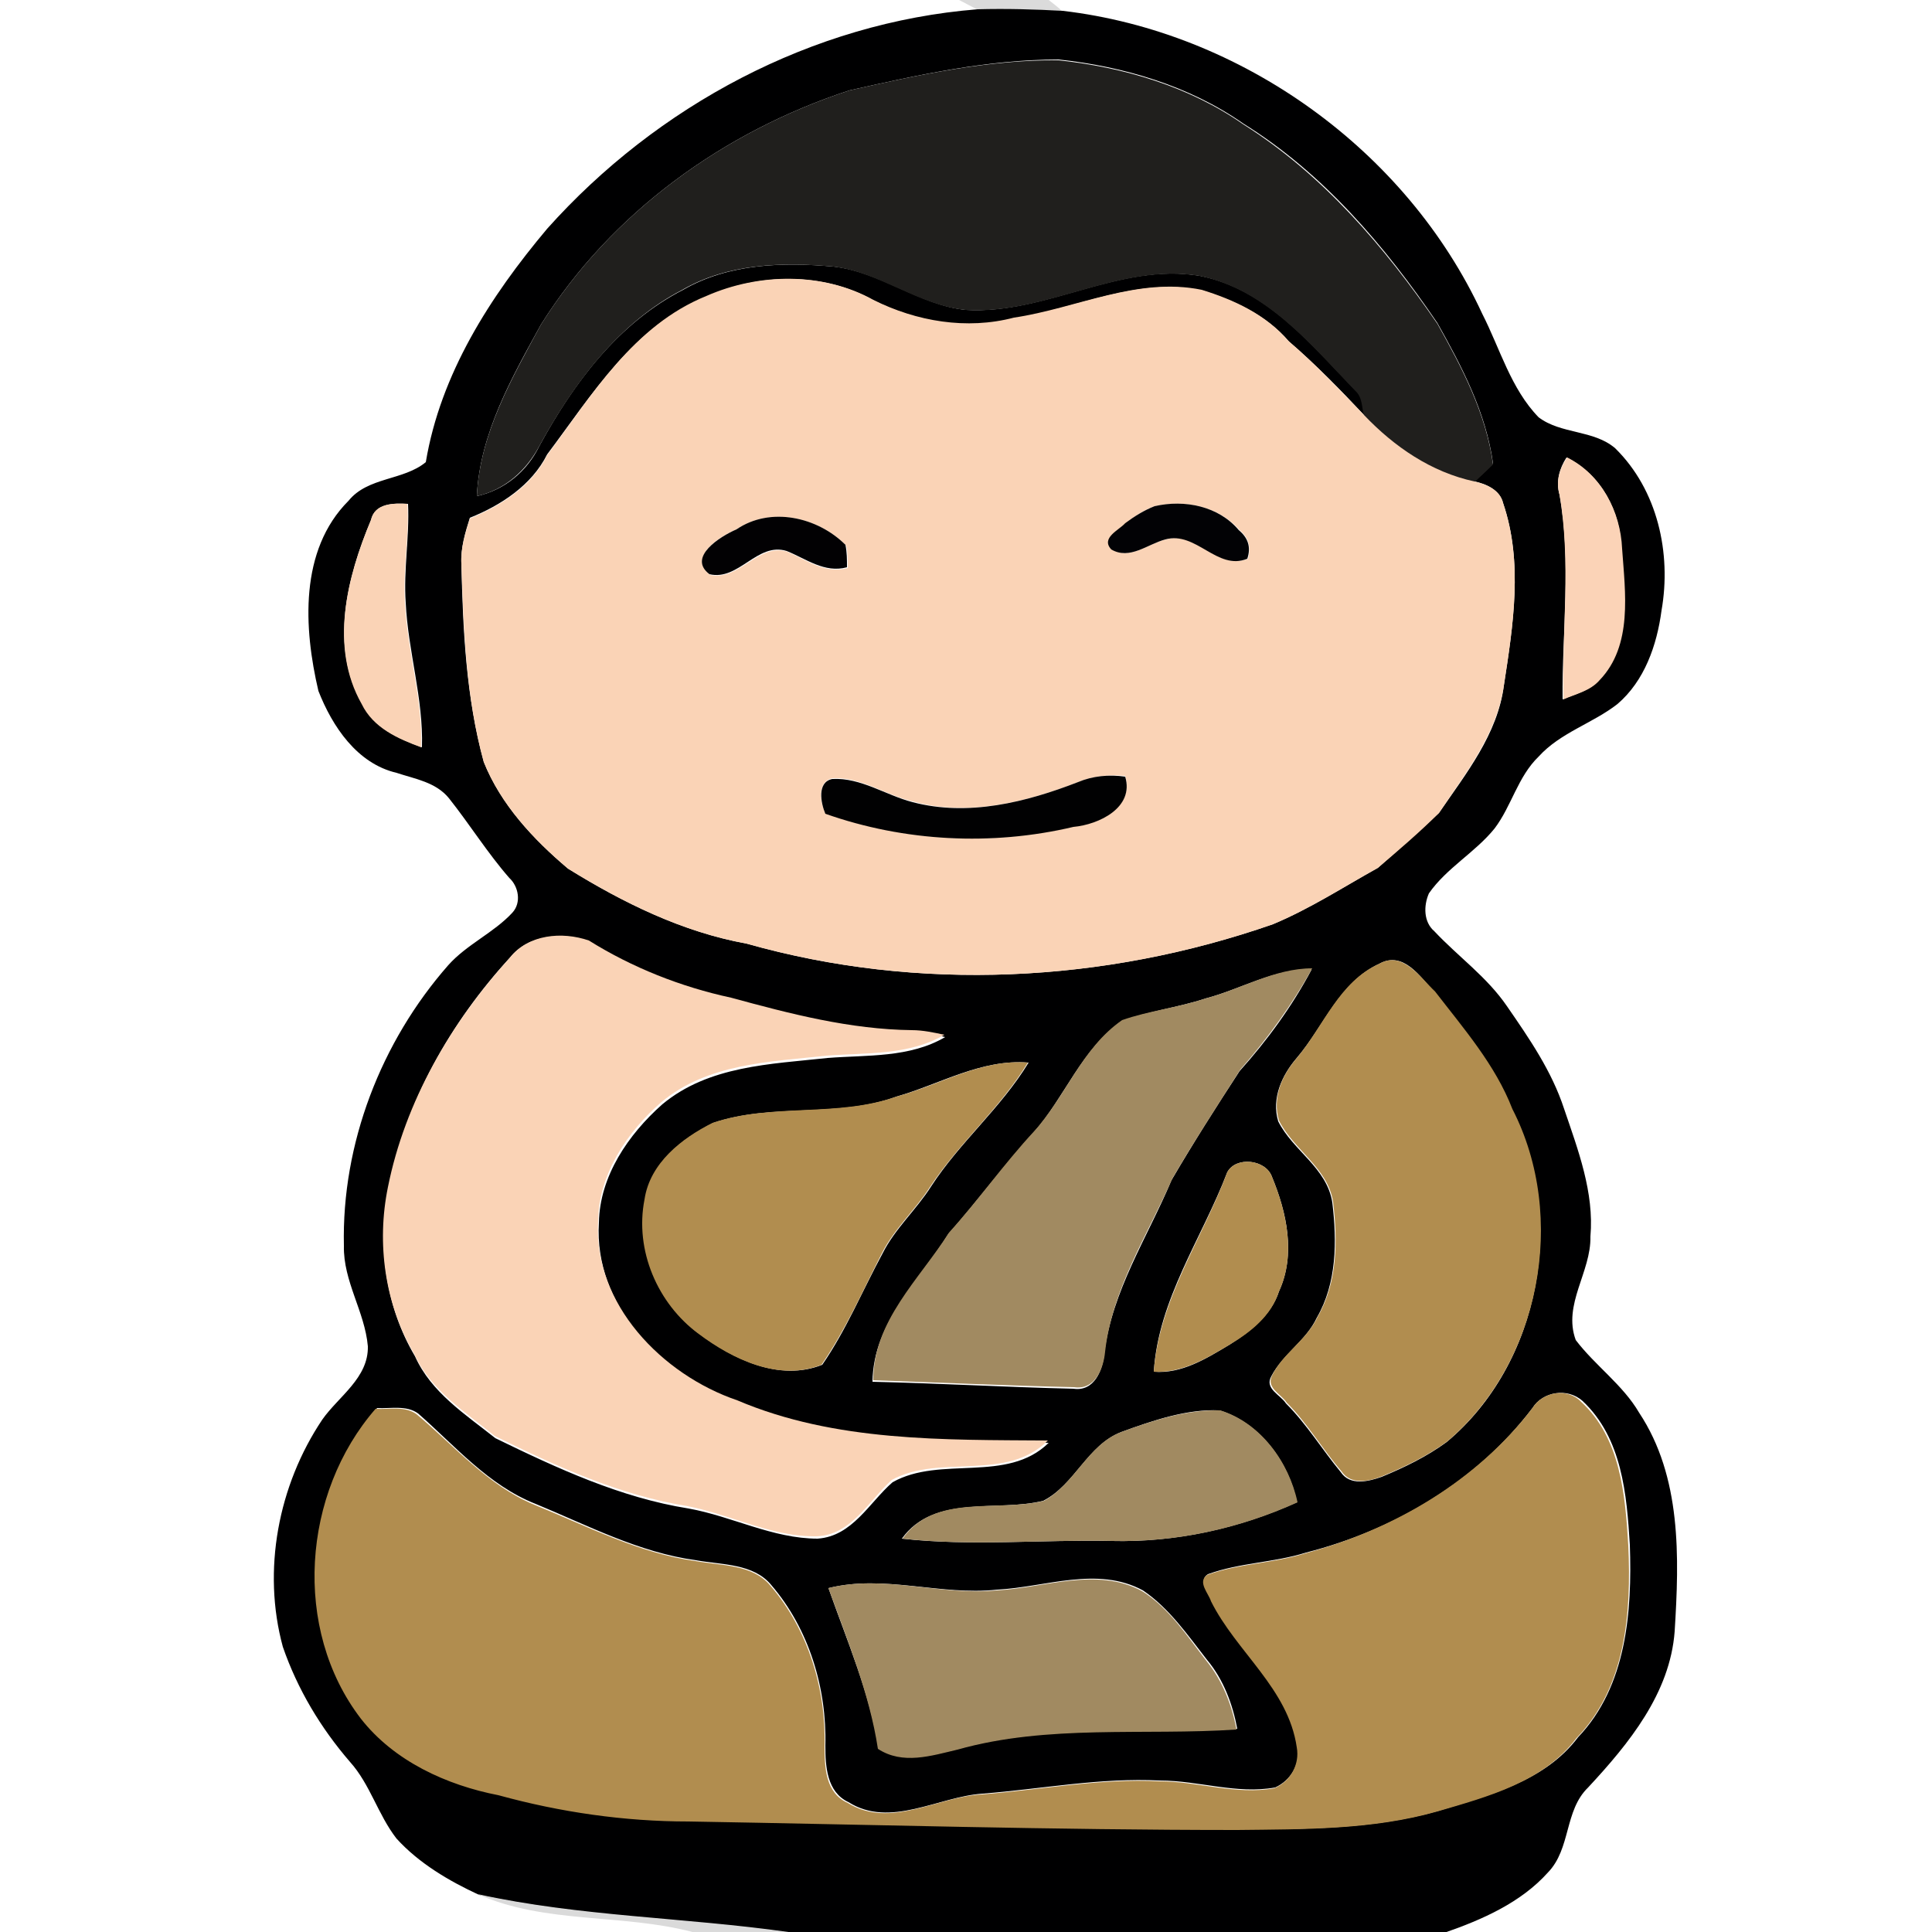 <?xml version="1.0" encoding="utf-8"?>
<!-- Generator: Adobe Illustrator 26.0.3, SVG Export Plug-In . SVG Version: 6.00 Build 0)  -->
<svg version="1.1" id="Layer_1" xmlns="http://www.w3.org/2000/svg" xmlns:xlink="http://www.w3.org/1999/xlink" x="0px" y="0px"
	 viewBox="0 0 250 250" style="enable-background:new 0 0 250 250;" xml:space="preserve">
<style type="text/css">
	.st0{fill:#DBDBDB;}
	.st1{fill:#000001;}
	.st2{fill:#201F1D;}
	.st3{fill:#FAD3B6;}
	.st4{fill:#FBD3B7;}
	.st5{fill:#020205;}
	.st6{fill:#020103;}
	.st7{fill:#010102;}
	.st8{fill:#B18D4F;}
	.st9{fill:#A18A61;}
	.st10{fill:#DADADA;}
</style>
<g id="_x23_dbdbdbff">
	<path class="st0" d="M124.1,0h11.6c0.4,0.3,1.3,1,1.7,1.4c-3.7-0.2-7.3-0.2-11-0.2C125.8,0.9,124.7,0.3,124.1,0z"/>
</g>
<g id="_x23_000001ff">
	<path class="st1" d="M70.8,29.6c14.2-15.9,34.3-26.7,55.7-28.4c3.7-0.1,7.3,0,11,0.2c23.1,2.7,44.5,18,54.3,39.2
		c2.3,4.5,3.7,9.7,7.3,13.4c2.9,2.2,7.1,1.6,9.9,4c5.5,5.4,7.3,13.6,6,21c-0.6,4.5-2.2,9.1-5.7,12.1c-3.2,2.5-7.4,3.7-10.2,6.8
		c-2.7,2.6-3.5,6.4-5.7,9.3c-2.5,3.1-6.2,5.1-8.5,8.4c-0.7,1.6-0.7,3.7,0.7,4.9c3.1,3.3,6.8,5.9,9.4,9.7c2.9,4.2,5.8,8.4,7.4,13.3
		c1.8,5.3,3.9,10.8,3.4,16.5c0.1,4.6-3.6,8.8-1.9,13.4c2.5,3.3,6.1,5.8,8.2,9.4c5.5,8.3,5.2,18.7,4.6,28.3
		c-0.6,8-5.9,14.5-11.2,20.2c-3.1,3-2.2,7.9-5.2,11c-3.5,3.9-8.5,6.1-13.4,7.8h-84.7c-13.4-1.9-27-2-40.2-4.9
		c-3.9-1.8-7.8-4.1-10.7-7.3c-2.4-3.1-3.4-7-6-9.9c-3.8-4.4-6.8-9.4-8.7-14.9c-2.7-9.9-0.6-20.9,5.1-29.4c2.1-3,6-5.4,5.9-9.5
		c-0.4-4.5-3.2-8.4-3.1-13c-0.3-13.2,4.8-26.4,13.5-36.3c2.4-2.7,5.9-4.2,8.3-6.8c1.2-1.3,0.8-3.4-0.4-4.5
		c-2.8-3.2-5.1-6.9-7.8-10.3c-1.7-2.1-4.4-2.5-6.8-3.3c-5.1-1.2-8.3-6-10.1-10.6c-1.9-8.1-2.5-18.2,3.9-24.6c2.5-3.1,7.1-2.6,10-5
		C57,48.4,63.4,38.4,70.8,29.6 M109.9,11.7C93.7,17,79.1,27.5,70,42c-3.8,6.9-7.9,14.1-8.3,22.2c3.6-0.8,6.5-3.2,8.1-6.5
		c4.4-8.1,10.2-15.9,18.6-20.2c5.9-3.4,12.9-3.6,19.5-3c6.1,0.7,11.1,5,17.1,5.6c10.4,0.6,19.9-6.2,30.3-4.4
		c8.6,1.7,14.4,8.9,20.2,14.9c0.9,0.8,0.8,2.1,1.1,3.2c-3.1-3.3-6.3-6.6-9.8-9.6c-2.9-3.4-7-5.3-11.2-6.6
		c-8.4-1.8-16.2,2.3-24.3,3.6c-6.1,1.6-12.6,0.5-18.2-2.3c-6.5-3.7-14.9-3.6-21.6-0.5C82,42.1,76.6,51.1,70.8,58.8
		c-2,4-6,6.6-10,8.2c-0.6,1.9-1.2,3.9-1.1,5.9c0.2,8.6,0.6,17.3,2.9,25.7c2.2,5.5,6.4,10,10.9,13.8c7.1,4.4,14.8,8.2,23.1,9.7
		c22.2,6.3,46.3,5.1,68.1-2.5c4.8-2,9.1-4.8,13.6-7.3c2.6-2.3,5.3-4.7,7.9-7.1c3.5-5.1,7.6-10.2,8.4-16.5c1.2-7.8,2.5-16-0.1-23.6
		c-0.4-1.7-2.2-2.5-3.7-2.8c0.8-0.8,1.6-1.5,2.4-2.3c-0.9-6.6-4-12.5-7.2-18.2c-6.8-10-14.8-19.4-25.1-25.8
		c-7-4.9-15.5-7.4-23.9-8.3C127.8,7.7,118.8,9.7,109.9,11.7 M201.8,64c1.6,8.8,0.3,17.7,0.4,26.5c1.6-0.7,3.5-1.1,4.7-2.5
		c4.3-4.5,3.2-11.4,2.9-17c-0.1-4.8-2.6-9.6-7.1-11.8C201.8,60.6,201.3,62.3,201.8,64 M48,67.3c-3.1,7.4-5.4,16.4-1.1,23.8
		c1.5,3.1,4.7,4.5,7.7,5.6c0.2-6.3-1.8-12.4-2.1-18.7c-0.3-4.3,0.5-8.5,0.3-12.8C50.9,65.1,48.5,65.1,48,67.3 M66,123.9
		c-7.7,8.4-13.6,18.7-15.7,30c-1.5,7.3-0.4,15.2,3.4,21.6c2.1,4.7,6.5,7.5,10.4,10.6c8,3.9,16.2,7.7,25,9.1c5.6,1,10.9,3.9,16.7,3.9
		c4.5-0.3,6.7-4.7,9.7-7.3c6.2-3.5,14.8,0.2,20.2-5.1c-13.5-0.2-27.6,0.2-40.2-5.2c-9.7-3.3-18.7-12.5-18-23.3
		c0.1-6,3.8-11.4,8.2-15.3c6-5,14-5.2,21.4-6c5.1-0.4,10.6,0,15.2-2.7c-1.4-0.4-2.8-0.7-4.2-0.6c-8-0.1-15.8-2.1-23.4-4.2
		c-6.5-1.4-12.8-3.8-18.4-7.4C72.7,120.6,68.4,120.9,66,123.9 M178.5,124.7c-5.2,2.4-7.2,8.1-10.7,12.2c-1.9,2.2-3.3,5.2-2.4,8.2
		c1.9,3.8,6.3,6,7,10.5c0.6,5,0.6,10.4-2,14.9c-1.4,3-4.4,4.7-5.9,7.6c-0.9,1.6,1.2,2.4,1.9,3.5c2.7,2.7,4.7,6,7.1,8.9
		c1.2,1.8,3.6,1.2,5.3,0.6c2.9-1.2,5.8-2.6,8.4-4.5c12.1-10.1,15.6-29,8.4-43c-2.2-5.7-6.3-10.4-10-15.2
		C183.8,126.4,181.6,123,178.5,124.7 M156,129.2c-3.6,1.2-7.4,1.6-10.9,3c-5.2,3.6-7.3,9.8-11.4,14.4c-3.8,4.2-7.2,8.8-11,13.1
		c-3.8,6.1-9.7,11.4-9.8,19.1c8.7,0.2,17.3,0.7,26,0.9c2.7,0.4,3.8-2.4,4-4.6c1-8.1,5.6-15,8.7-22.4c2.8-4.8,5.8-9.5,8.8-14.1
		c3.6-4,6.8-8.4,9.3-13.1C164.9,125.3,160.6,128,156,129.2 M116,141.9c-7.6,2.8-16,0.8-23.7,3.4c-4,2-8.1,5.2-8.8,9.9
		c-1.3,6.6,1.7,13.5,7,17.4c4.4,3.3,10.4,6.2,15.9,4c3.1-4.5,5.2-9.6,7.8-14.4c1.6-3.2,4.4-5.7,6.3-8.7c3.7-5.7,9-10.1,12.6-16
		C127,137,121.6,140.3,116,141.9 M158.8,151.7c-3.3,8.6-8.9,16.4-9.5,25.8c3.6,0.3,6.8-1.7,9.8-3.5c2.7-1.7,5.4-3.8,6.4-6.9
		c2.2-4.8,1-10.2-0.9-14.8C163.8,150,159.9,149.6,158.8,151.7 M198.3,182.2c-7.2,9.5-17.9,15.8-29.3,18.7c-4.1,1.3-8.6,1.3-12.7,2.8
		c-1.3,0.8,0.2,2.3,0.5,3.4c3.3,6.6,10,11.2,11.1,18.9c0.4,2.3-0.9,4.4-2.9,5.3c-5,0.9-9.9-0.9-14.9-0.9c-7.7-0.4-15.3,1.1-23,1.7
		c-5.7,0.4-11.9,4.5-17.3,1.1c-2.8-1.3-3-4.6-3-7.3c0.2-7.4-2.1-15.1-7-20.8c-2.3-2.8-6.4-2.6-9.7-3.2c-7.4-1-14-4.5-20.8-7.3
		c-6.1-2.4-10.4-7.5-15.2-11.7c-1.5-1.1-3.6-0.6-5.3-0.7c-9.6,10.8-10.8,28.5-1.9,40.1c4.3,5.5,11.1,8.6,17.8,9.9
		c8,2.2,16.3,3.4,24.6,3.4c23.7,0.4,47.3,1.1,71,1.1c8.7,0,17.5,0,25.9-2.4c6.5-2,13.7-3.8,18-9.5c6.3-6.6,7-16.3,6.7-24.9
		c-0.4-6.5-1-13.8-6.1-18.6C202.8,179.5,199.6,180.1,198.3,182.2 M145.1,185.3c-4.4,1.7-6,6.8-10.1,8.9c-6,1.5-14.1-0.9-18.3,4.9
		c9,1,18.1,0.1,27.1,0.3c8.3,0.2,16.5-1.6,24-5c-1-5.2-4.8-10.3-10-11.9C153.6,182.3,149.2,183.8,145.1,185.3 M107.2,205.5
		c2.4,6.8,5.3,13.5,6.5,20.7c3.1,2.1,6.9,0.9,10.3,0.1c11.8-3.3,24.1-1.8,36.1-2.6c-0.6-3.2-1.8-6.4-3.9-8.9c-2.5-3.2-4.9-6.7-8.3-9
		c-5.9-3.2-12.7-0.4-18.9-0.1C121.7,206.5,114.4,203.7,107.2,205.5z"/>
</g>
<g id="_x23_201f1dff">
	<path class="st2" d="M109.9,11.7c8.9-2,18-4,27.1-3.9c8.4,0.9,16.9,3.4,23.9,8.3c10.3,6.5,18.3,15.9,25.1,25.8
		c3.2,5.7,6.3,11.6,7.2,18.2c-0.8,0.8-1.6,1.5-2.4,2.3c-5.6-1.1-10.4-4.4-14.3-8.6c-0.3-1.1-0.2-2.4-1.1-3.2
		c-5.8-6-11.5-13.1-20.2-14.9c-10.4-1.7-19.9,5.1-30.3,4.4c-6.1-0.6-11.1-4.9-17.1-5.6c-6.6-0.6-13.6-0.4-19.5,3
		C80,41.8,74.2,49.7,69.8,57.7c-1.7,3.2-4.5,5.7-8.1,6.5C62.1,56.1,66.2,49,70,42C79.1,27.5,93.7,17,109.9,11.7z"/>
</g>
<g id="_x23_fad3b6ff">
	<path class="st3" d="M91.4,38.3c6.8-3,15.1-3.1,21.6,0.5c5.6,2.8,12.1,3.9,18.2,2.3c8.1-1.2,16-5.3,24.3-3.6
		c4.2,1.3,8.3,3.2,11.2,6.6c3.5,3,6.6,6.3,9.8,9.6c3.9,4.1,8.7,7.4,14.3,8.6c1.6,0.4,3.3,1.1,3.7,2.8c2.6,7.7,1.3,15.8,0.1,23.6
		c-0.9,6.3-5,11.4-8.4,16.5c-2.5,2.5-5.2,4.8-7.9,7.1c-4.5,2.5-8.8,5.3-13.6,7.3c-21.8,7.6-45.8,8.8-68.1,2.5
		c-8.3-1.5-16-5.3-23.1-9.7c-4.5-3.8-8.7-8.3-10.9-13.8C60.3,90.3,60,81.6,59.7,73c-0.1-2.1,0.5-4,1.1-5.9c4.1-1.7,8-4.2,10-8.2
		C76.6,51.1,82,42.1,91.4,38.3 M149.4,65.5c-1.4,0.5-2.6,1.3-3.7,2.2c-0.8,1-3.2,1.9-1.8,3.4c2.4,1.4,4.7-0.8,7-1.3
		c3.9-1.2,6.6,4.1,10.6,2.5c0.4-1.5,0.1-2.7-1.1-3.7C157.7,65.5,153.3,64.6,149.4,65.5 M95.3,68.5c-2.2,0.9-6.4,3.6-3.4,5.9
		c3.8,0.8,6.2-4.2,10-3c2.5,1.1,4.9,2.9,7.8,2.1c0-1,0-2-0.2-2.9C105.9,66.9,99.7,65.5,95.3,68.5 M139.5,101.2
		c-6.7,2.6-14.3,4.5-21.4,2.5c-3.5-0.8-6.7-3.2-10.4-3c-2,0.5-1.6,3.1-0.9,4.5c10.3,3.7,21.6,4.3,32.1,1.7c3.3-0.2,7.9-2.5,6.7-6.5
		C143.5,100.2,141.5,100.4,139.5,101.2z"/>
	<path class="st3" d="M48,67.3c0.5-2.2,2.9-2.2,4.7-2.1c0.3,4.3-0.6,8.5-0.3,12.8c0.3,6.3,2.3,12.4,2.1,18.7c-3-1.1-6.2-2.5-7.7-5.6
		C42.6,83.7,44.9,74.7,48,67.3z"/>
	<path class="st3" d="M66,123.9c2.4-3,6.7-3.4,10.2-2.2c5.6,3.5,11.9,6,18.4,7.4c7.7,2.1,15.4,4.1,23.4,4.2c1.4,0,2.8,0.3,4.2,0.6
		c-4.6,2.7-10.1,2.3-15.2,2.7c-7.4,0.8-15.4,1-21.4,6c-4.4,3.8-8.1,9.3-8.2,15.3c-0.7,10.8,8.3,20,18,23.3
		c12.7,5.4,26.7,5.1,40.2,5.2c-5.4,5.4-14,1.7-20.2,5.1c-3,2.7-5.2,7.1-9.7,7.3c-5.8,0.1-11.1-2.8-16.7-3.9
		c-8.8-1.4-17.1-5.2-25-9.1c-3.8-3.1-8.3-5.9-10.4-10.6c-3.8-6.4-4.9-14.3-3.4-21.6C52.4,142.6,58.3,132.4,66,123.9z"/>
</g>
<g id="_x23_fbd3b7ff">
	<path class="st4" d="M201.8,64c-0.5-1.7,0-3.4,1-4.8c4.4,2.2,6.9,7,7.1,11.8c0.4,5.7,1.4,12.5-2.9,17c-1.2,1.4-3.1,1.8-4.7,2.5
		C202.1,81.7,203.3,72.7,201.8,64z"/>
</g>
<g id="_x23_020205ff">
	<path class="st5" d="M149.4,65.5c3.9-0.9,8.3,0,10.9,3.1c1.2,1,1.6,2.2,1.1,3.7c-3.9,1.6-6.6-3.6-10.6-2.5c-2.3,0.6-4.6,2.7-7,1.3
		c-1.4-1.5,1-2.5,1.8-3.4C146.8,66.8,148.1,66,149.4,65.5z"/>
</g>
<g id="_x23_020103ff">
	<path class="st6" d="M95.3,68.5c4.4-3,10.5-1.6,14.1,2c0.2,1,0.2,1.9,0.2,2.9c-2.9,0.8-5.3-1.1-7.8-2.1c-3.8-1.2-6.2,3.9-10,3
		C88.9,72.1,93.2,69.4,95.3,68.5z"/>
</g>
<g id="_x23_010102ff">
	<path class="st7" d="M139.5,101.2c1.9-0.8,4-1,6.1-0.7c1.2,4-3.4,6.2-6.7,6.5c-10.6,2.5-21.9,1.9-32.1-1.7
		c-0.6-1.4-1.1-4.1,0.9-4.5c3.7-0.2,6.9,2.1,10.4,3C125.3,105.7,132.8,103.8,139.5,101.2z"/>
</g>
<g id="_x23_b18d4fff">
	<path class="st8" d="M178.5,124.7c3-1.7,5.3,1.8,7.2,3.6c3.7,4.8,7.8,9.5,10,15.2c7.2,14,3.6,32.8-8.4,43c-2.6,1.9-5.5,3.3-8.4,4.5
		c-1.7,0.7-4.1,1.2-5.3-0.6c-2.5-2.9-4.4-6.2-7.1-8.9c-0.7-1.1-2.7-1.9-1.9-3.5c1.4-2.9,4.5-4.6,5.9-7.6c2.6-4.5,2.6-9.9,2-14.9
		c-0.7-4.4-5.1-6.7-7-10.5c-0.9-3,0.4-5.9,2.4-8.2C171.3,132.7,173.3,127,178.5,124.7z"/>
	<path class="st8" d="M116,141.9c5.6-1.5,11-4.9,17-4.4c-3.5,5.8-8.8,10.3-12.6,16c-1.9,3-4.7,5.5-6.3,8.7
		c-2.5,4.9-4.7,9.9-7.8,14.4c-5.5,2.2-11.5-0.7-15.9-4c-5.3-3.9-8.3-10.8-7-17.4c0.7-4.7,4.8-7.9,8.8-9.9
		C99.9,142.7,108.3,144.6,116,141.9z"/>
	<path class="st8" d="M158.8,151.7c1.1-2.1,5-1.7,5.8,0.6c1.9,4.6,3.1,10.1,0.9,14.8c-1,3.2-3.7,5.3-6.4,6.9c-3,1.8-6.2,3.7-9.8,3.5
		C150,168.1,155.6,160.3,158.8,151.7z"/>
	<path class="st8" d="M198.3,182.2c1.3-2.1,4.5-2.7,6.3-0.8c5.1,4.7,5.7,12,6.1,18.6c0.4,8.7-0.3,18.3-6.7,24.9
		c-4.3,5.7-11.5,7.6-18,9.5c-8.4,2.4-17.3,2.3-25.9,2.4c-23.7,0-47.3-0.7-71-1.1c-8.3,0-16.6-1.2-24.6-3.4
		c-6.7-1.3-13.5-4.4-17.8-9.9c-8.9-11.6-7.6-29.2,1.9-40.1c1.8,0.1,3.8-0.4,5.3,0.7c4.9,4.1,9.2,9.2,15.2,11.7
		C76,197.5,82.7,201,90,202c3.3,0.6,7.4,0.4,9.7,3.2c4.9,5.7,7.2,13.4,7,20.8c0,2.7,0.1,6,3,7.3c5.5,3.4,11.6-0.8,17.3-1.1
		c7.7-0.6,15.3-2.1,23-1.7c5,0,9.9,1.8,14.9,0.9c2.1-0.9,3.3-3.1,2.9-5.3c-1.1-7.6-7.8-12.3-11.1-18.9c-0.3-1-1.8-2.5-0.5-3.4
		c4.1-1.5,8.6-1.5,12.7-2.8C180.4,197.9,191.1,191.6,198.3,182.2z"/>
</g>
<g id="_x23_a18a61ff">
	<path class="st9" d="M156,129.2c4.6-1.2,8.9-3.9,13.8-3.9c-2.6,4.7-5.8,9.1-9.3,13.1c-3,4.7-6,9.3-8.8,14.1
		c-3.2,7.3-7.8,14.3-8.7,22.4c-0.2,2.2-1.3,5-4,4.6c-8.7-0.2-17.4-0.6-26-0.9c0-7.7,6-13.1,9.8-19.1c3.8-4.2,7.1-8.9,11-13.1
		c4.1-4.5,6.2-10.8,11.4-14.4C148.6,130.8,152.4,130.4,156,129.2z"/>
	<path class="st9" d="M145.1,185.3c4.1-1.5,8.4-2.9,12.8-2.8c5.2,1.6,8.9,6.7,10,11.9c-7.5,3.4-15.7,5.2-24,5
		c-9-0.2-18.1,0.7-27.1-0.3c4.1-5.9,12.3-3.4,18.3-4.9C139.1,192,140.8,186.9,145.1,185.3z"/>
	<path class="st9" d="M107.2,205.5c7.2-1.8,14.4,1,21.7,0.3c6.2-0.3,13-3.1,18.9,0.1c3.5,2.2,5.8,5.8,8.3,9c2.1,2.6,3.3,5.7,3.9,8.9
		c-12,0.8-24.4-0.7-36.1,2.6c-3.4,0.8-7.1,2-10.3-0.1C112.5,219.1,109.7,212.4,107.2,205.5z"/>
</g>
<g id="_x23_dadadaff">
	<path class="st10" d="M61.8,245.1c13.2,2.9,26.8,3,40.2,4.9H89.6C80.5,247.6,70.6,249,61.8,245.1z"/>
</g>
</svg>
